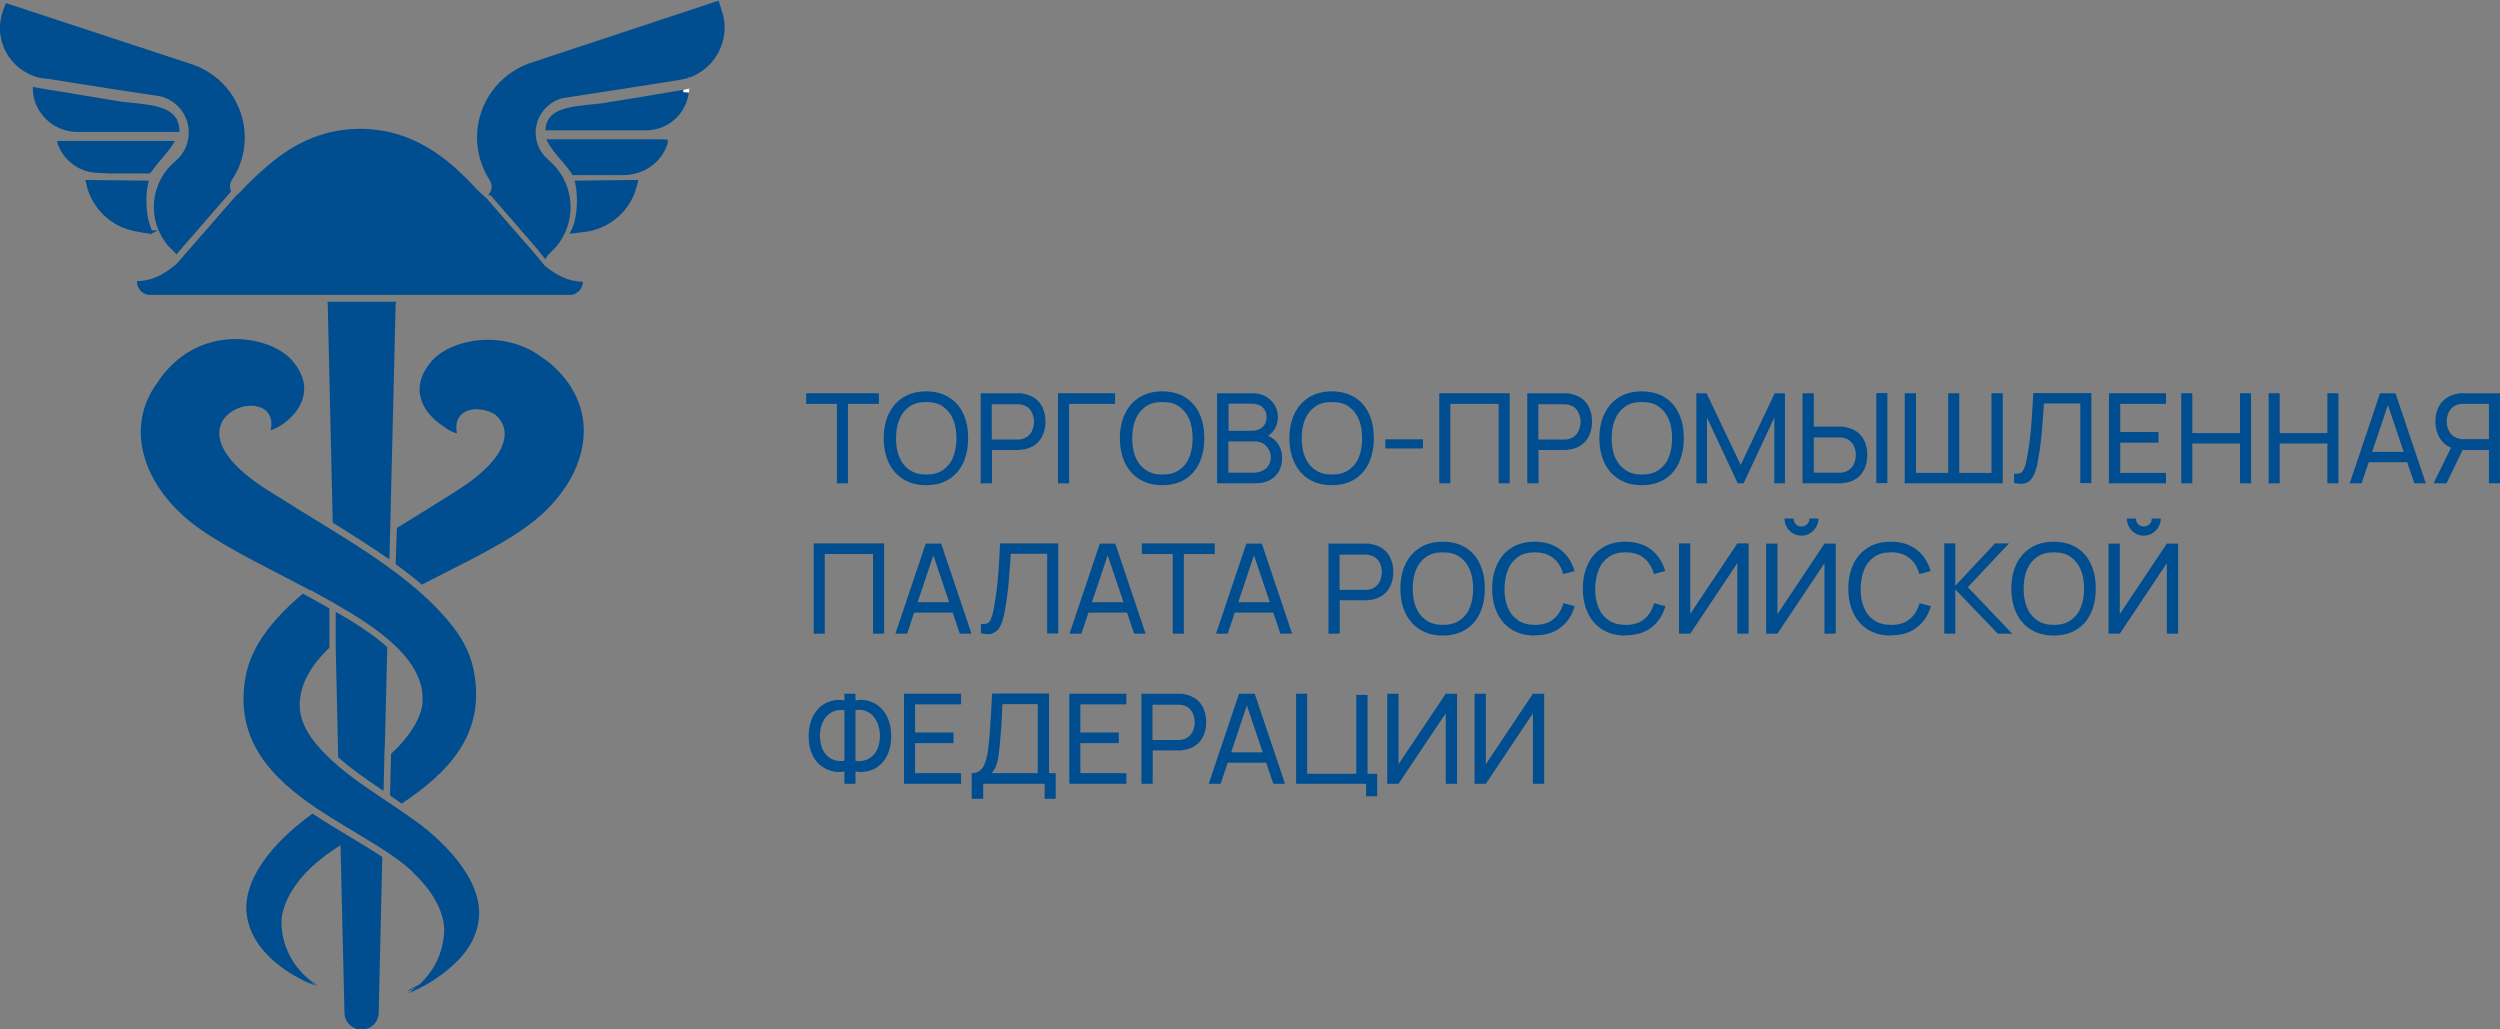 <svg width="170" height="70" viewBox="0 0 170 70" fill="none" xmlns="http://www.w3.org/2000/svg">
<rect x="0" y="0" width="170" height="70" fill="#808080" stroke="none"/>
<g id="Layer_1" clip-path="url(#clip0_884_19883)">
<path id="Vector" fill-rule="evenodd" clip-rule="evenodd" d="M7.22 11.797H10.191L10.305 11.669C10.759 10.989 11.513 10.294 11.896 9.585H11.882H3.895V9.698C4.264 10.847 5.316 11.697 6.581 11.754L7.235 11.783L7.22 11.797Z" fill="#004E90"/>
<path id="Vector_2" fill-rule="evenodd" clip-rule="evenodd" d="M5.244 8.862H12.095C12.095 8.649 12.024 8.309 11.882 8.096C11.256 7.061 9.082 7.217 7.703 6.933C6.012 6.65 2.643 6.097 2.643 6.097L2.345 6.04V6.21C2.473 7.642 3.652 8.791 5.13 8.862H5.244Z" fill="#004E90"/>
<path id="Vector_3" d="M5.244 8.862H12.095C12.095 8.649 12.024 8.309 11.882 8.096C11.256 7.061 9.082 7.217 7.703 6.933C6.012 6.65 2.643 6.097 2.643 6.097L2.345 6.04V6.21C2.473 7.642 3.652 8.791 5.13 8.862H5.244Z" stroke="#004E90" stroke-width="0.22" stroke-miterlimit="10"/>
<path id="Vector_4" fill-rule="evenodd" clip-rule="evenodd" d="M10.248 15.795L10.106 15.384C9.793 14.547 9.779 13.229 9.978 12.392L5.941 12.35L5.97 12.463C6.297 14.037 7.562 15.299 9.168 15.611C9.324 15.639 10.006 15.781 10.276 15.781" fill="#004E90"/>
<path id="Vector_5" d="M10.248 15.795L10.106 15.384C9.793 14.547 9.779 13.229 9.978 12.392L5.941 12.35L5.97 12.463C6.297 14.037 7.562 15.299 9.168 15.611C9.324 15.639 10.006 15.781 10.276 15.781L10.248 15.795Z" stroke="#004E90" stroke-width="0.22" stroke-miterlimit="10"/>
<path id="Vector_6" fill-rule="evenodd" clip-rule="evenodd" d="M42.937 12.35L39.214 12.392C39.427 13.3 39.384 14.774 39 15.597L38.915 15.767L39.583 15.682C41.416 15.526 42.88 14.193 43.236 12.463L43.264 12.35H42.937Z" fill="#004E90"/>
<path id="Vector_7" d="M42.937 12.35L39.214 12.392C39.427 13.3 39.384 14.774 39 15.597L38.915 15.767L39.583 15.682C41.416 15.526 42.88 14.193 43.236 12.463L43.264 12.35H42.937Z" stroke="#004E90" stroke-width="0.22" stroke-miterlimit="10"/>
<path id="Vector_8" fill-rule="evenodd" clip-rule="evenodd" d="M44.998 9.585H37.323C37.693 10.294 38.446 10.989 38.915 11.669L38.986 11.797H42.511C42.724 11.797 42.937 11.74 43.008 11.726C44.103 11.541 44.984 10.733 45.297 9.712V9.599H44.998V9.585Z" fill="#004E90"/>
<path id="Vector_9" d="M44.998 9.585H37.323C37.693 10.294 38.446 10.989 38.915 11.669L38.986 11.797H42.511C42.724 11.797 42.937 11.74 43.008 11.726C44.103 11.541 44.984 10.733 45.297 9.712V9.599H44.998V9.585Z" stroke="#004E90" stroke-width="0.22" stroke-miterlimit="10"/>
<path id="Vector_10" fill-rule="evenodd" clip-rule="evenodd" d="M46.547 6.097C44.856 6.38 43.179 6.664 41.487 6.933C40.109 7.217 37.934 7.061 37.309 8.096C37.167 8.309 37.11 8.536 37.096 8.748V8.862H43.946H44.06C45.538 8.791 46.718 7.642 46.846 6.21L46.505 6.267L46.533 6.097H46.547Z" fill="#004E90"/>
<path id="Vector_11" fill-rule="evenodd" clip-rule="evenodd" d="M39.626 19.155C38.688 19.155 37.849 18.73 37.039 18.064L36.385 17.27L33.088 13.484C32.86 13.285 32.647 13.101 32.448 12.903C30.444 10.705 28.014 8.762 24.489 8.762C21.732 8.762 19.657 9.953 17.923 11.513C17.34 12.009 16.8 12.548 16.302 13.087L16.047 13.314L12.124 17.808L11.982 17.964C11.157 18.659 10.305 19.113 9.352 19.113H9.31V19.141C9.31 19.595 9.636 19.964 10.063 20.049H38.886C39.313 19.964 39.64 19.595 39.64 19.141" fill="#004E90"/>
<path id="Vector_12" fill-rule="evenodd" clip-rule="evenodd" d="M25.996 58.274C25.356 57.849 24.674 57.423 23.949 56.998C23.068 56.459 22.144 55.921 21.248 55.325C18.335 57.438 16.615 59.848 16.757 61.961C16.999 65.449 21.447 67.037 21.447 67.037C21.447 67.037 21.291 66.952 21.049 66.781C21.405 66.952 21.646 67.037 21.646 67.037C21.646 67.037 19.316 65.832 19.145 62.925C19.06 61.635 19.955 59.891 21.817 58.416C22.229 58.09 22.67 57.778 23.153 57.466L23.423 68.852C23.423 69.49 23.949 70.014 24.588 70.014C25.228 70.014 25.754 69.49 25.754 68.852V68.696L25.996 58.303V58.274Z" fill="#004E90"/>
<path id="Vector_13" fill-rule="evenodd" clip-rule="evenodd" d="M21.12 40.126L21.433 40.296L21.348 40.253C21.817 40.508 22.485 40.877 22.755 41.033L22.868 41.104C24.176 41.855 25.384 42.621 26.351 43.443C27.9 44.748 28.88 46.194 28.724 47.867C28.639 48.69 28.014 49.951 26.592 51.256L26.521 54.092L26.621 54.162C26.621 54.162 26.99 54.418 27.317 54.645C30.415 52.574 33.059 49.98 32.221 45.627C32.05 44.719 31.666 43.855 31.098 43.018C30.359 41.969 29.364 40.962 28.298 40.041C26.649 38.637 24.759 37.389 22.627 36.071C22.087 35.744 21.532 35.404 20.992 35.064C20.708 34.894 20.424 34.724 20.125 34.539H20.14C19.514 34.156 18.875 33.759 18.249 33.362C10.29 28.372 19.173 25.621 18.406 29.251C19.372 29.009 22.03 26.996 19.855 24.501C18.548 22.998 14.625 22.133 11.853 24.657C11.37 25.096 10.986 25.564 10.674 26.06C8.57 28.967 9.636 32.583 12.564 35.163C12.692 35.276 12.82 35.376 12.948 35.489C14.966 37.091 18.093 38.538 21.035 40.111L21.106 40.154L21.12 40.126ZM22.741 41.005C22.513 40.891 22.328 40.792 22.143 40.679C22.343 40.792 22.541 40.891 22.741 41.005Z" fill="#004E90"/>
<path id="Vector_14" fill-rule="evenodd" clip-rule="evenodd" d="M22.258 20.517L22.286 20.658V20.729L22.627 35.546C24.034 36.411 25.299 37.219 26.479 38.041L26.536 35.858L26.905 20.701V20.658L26.934 20.517H22.258Z" fill="#004E90"/>
<path id="Vector_15" fill-rule="evenodd" clip-rule="evenodd" d="M37.608 24.884C37.394 24.685 37.167 24.515 36.94 24.359C34.197 22.275 30.601 23.111 29.364 24.543C27.644 26.528 28.952 28.201 30.061 28.924C30.43 29.222 30.814 29.407 31.07 29.477L31.041 29.293L31.112 29.321L31.041 29.279C30.871 27.748 32.562 27.507 33.671 28.187C34.737 29.066 34.879 30.966 30.984 33.419C29.634 34.27 28.298 35.092 26.991 35.9L26.905 38.353C27.502 38.793 28.085 39.246 28.639 39.714L28.682 39.757C31.652 38.212 34.765 36.808 36.712 35.092C40.01 32.185 40.948 27.932 37.622 24.898" fill="#004E90"/>
<path id="Vector_16" fill-rule="evenodd" clip-rule="evenodd" d="M46.462 6.111V6.267L46.846 6.295L46.874 6.026L46.462 6.111Z" fill="white"/>
<path id="Vector_17" fill-rule="evenodd" clip-rule="evenodd" d="M12.834 9.018C12.834 9.783 12.493 10.464 11.967 10.918L11.64 11.215C10.915 11.953 10.46 12.959 10.46 14.079C10.46 15.058 10.816 15.965 11.398 16.674L11.953 17.241L11.995 17.298L15.705 13.03L15.634 12.704C15.634 12.506 15.691 12.335 15.804 12.18C16.345 11.357 16.643 10.393 16.643 9.344C16.643 7.075 15.193 5.133 13.161 4.41L12.82 4.296L0.625 0.284L0.398 0.213L0.327 0.411C0.142 0.808 0.028 1.262 -0 1.744C-0.071 3.318 0.909 4.679 2.316 5.175L2.487 5.232C2.743 5.303 2.999 5.345 3.269 5.36C5.401 5.714 10.375 6.48 10.901 6.551C12.01 6.82 12.834 7.812 12.834 9.003" fill="#004E90"/>
<path id="Vector_18" fill-rule="evenodd" clip-rule="evenodd" d="M48.893 0.482L48.793 0.184L36.371 4.296L36.03 4.41C33.998 5.133 32.548 7.075 32.548 9.344C32.548 10.393 32.861 11.371 33.386 12.18C33.486 12.321 33.543 12.506 33.543 12.704C33.543 12.874 33.486 13.044 33.401 13.172H33.415L36.712 16.972V16.986C36.826 17.128 36.954 17.298 37.068 17.44L37.21 17.241L37.764 16.674C38.347 15.965 38.688 15.072 38.688 14.079C38.688 12.959 38.233 11.953 37.508 11.215L37.181 10.918C36.641 10.45 36.314 9.769 36.314 9.018C36.314 7.841 37.139 6.834 38.247 6.565C38.773 6.48 43.748 5.728 45.88 5.374C46.15 5.36 46.832 5.189 46.832 5.175C48.239 4.679 49.219 3.304 49.163 1.744C49.148 1.29 49.035 0.865 48.864 0.482" fill="#004E90"/>
<path id="Vector_19" d="M48.893 0.482L48.793 0.184L36.371 4.296L36.03 4.41C33.998 5.133 32.548 7.075 32.548 9.344C32.548 10.393 32.861 11.371 33.386 12.18C33.486 12.321 33.543 12.506 33.543 12.704C33.543 12.874 33.486 13.044 33.401 13.172H33.415L36.712 16.972V16.986C36.826 17.128 36.954 17.298 37.068 17.44L37.21 17.241L37.764 16.674C38.347 15.965 38.688 15.072 38.688 14.079C38.688 12.959 38.233 11.953 37.508 11.215L37.181 10.918C36.641 10.45 36.314 9.769 36.314 9.018C36.314 7.841 37.139 6.834 38.247 6.565C38.773 6.48 43.748 5.728 45.88 5.374C46.15 5.36 46.832 5.189 46.832 5.175C48.239 4.679 49.219 3.304 49.163 1.744C49.148 1.29 49.035 0.865 48.864 0.482H48.893Z" stroke="#004E90" stroke-width="0.22" stroke-miterlimit="10"/>
<path id="Vector_20" fill-rule="evenodd" clip-rule="evenodd" d="M22.826 41.6V43.826L22.997 51.497C23.835 52.234 24.873 52.986 26.081 53.78L26.152 50.873H26.166L26.337 44.011C25.328 43.089 24.049 42.309 22.826 41.6Z" fill="#004E90"/>
<path id="Vector_21" fill-rule="evenodd" clip-rule="evenodd" d="M20.595 40.367C18.548 42.096 17.112 43.897 16.715 45.939C15.876 50.32 18.505 52.943 21.618 55.027C23.665 56.389 25.924 57.537 27.502 58.799C27.715 58.969 27.9 59.139 28.085 59.309H28.056C29.563 60.699 30.273 62.23 30.203 63.407C30.089 65.165 29.222 66.299 28.525 66.937C28.284 67.065 28.07 67.178 27.886 67.263C27.729 67.363 27.644 67.419 27.644 67.419C27.644 67.419 27.9 67.32 28.298 67.136C28.056 67.32 27.886 67.405 27.886 67.405L28.042 67.349C27.829 67.504 27.687 67.575 27.687 67.575C27.687 67.575 29.208 67.022 30.529 65.874C31.538 65.052 32.462 63.875 32.576 62.329C32.718 60.344 31.183 58.09 28.582 56.062C28.341 55.892 28.099 55.722 27.843 55.538C27.786 55.495 27.431 55.254 27.09 55.013L26.933 54.914C26.678 54.73 26.45 54.574 26.393 54.545C24.674 53.411 23.281 52.433 22.258 51.412C21.078 50.263 20.396 49.157 20.381 47.98C20.367 46.534 21.177 45.216 22.4 44.039V41.373C22.016 41.146 21.206 40.693 20.85 40.508L20.609 40.381L20.595 40.367Z" fill="#004E90"/>
<path id="Vector_22" d="M56.909 32.866V27.464H54.819V26.741H59.765V27.464H57.662V32.866H56.909Z" fill="#004E90"/>
<path id="Vector_23" d="M62.977 32.994C62.366 32.994 61.84 32.852 61.414 32.583C60.987 32.313 60.66 31.945 60.433 31.462C60.206 30.98 60.092 30.427 60.092 29.803C60.092 29.18 60.206 28.613 60.433 28.145C60.66 27.663 60.987 27.294 61.414 27.024C61.84 26.755 62.366 26.613 62.977 26.613C63.588 26.613 64.114 26.755 64.54 27.024C64.967 27.294 65.294 27.663 65.507 28.145C65.734 28.627 65.834 29.18 65.834 29.803C65.834 30.427 65.72 30.98 65.507 31.462C65.279 31.945 64.967 32.313 64.54 32.583C64.114 32.852 63.588 32.994 62.977 32.994ZM62.977 32.271C63.432 32.271 63.816 32.171 64.128 31.959C64.427 31.746 64.668 31.462 64.811 31.094C64.967 30.725 65.038 30.286 65.038 29.803C65.038 29.322 64.967 28.882 64.811 28.513C64.654 28.145 64.427 27.861 64.128 27.648C63.83 27.436 63.446 27.337 62.977 27.337C62.522 27.337 62.138 27.436 61.84 27.648C61.541 27.861 61.314 28.145 61.158 28.513C61.001 28.882 60.93 29.322 60.93 29.803C60.93 30.286 61.001 30.725 61.158 31.094C61.314 31.462 61.541 31.746 61.854 31.959C62.167 32.171 62.536 32.271 63.005 32.271" fill="#004E90"/>
<path id="Vector_24" d="M66.686 32.866V26.741H69.117C69.117 26.741 69.245 26.741 69.33 26.741C69.415 26.741 69.487 26.741 69.572 26.769C69.899 26.826 70.183 26.939 70.41 27.11C70.638 27.28 70.808 27.507 70.922 27.776C71.036 28.045 71.093 28.343 71.093 28.669C71.093 28.995 71.036 29.293 70.922 29.562C70.808 29.832 70.638 30.059 70.41 30.229C70.183 30.399 69.913 30.512 69.572 30.569C69.501 30.569 69.415 30.583 69.33 30.598C69.245 30.612 69.174 30.598 69.117 30.598H67.454V32.866H66.701H66.686ZM67.44 29.889H69.088C69.088 29.889 69.202 29.889 69.273 29.889C69.344 29.889 69.415 29.874 69.472 29.86C69.671 29.818 69.828 29.733 69.956 29.605C70.083 29.492 70.169 29.35 70.225 29.18C70.282 29.009 70.311 28.854 70.311 28.683C70.311 28.513 70.282 28.343 70.225 28.187C70.169 28.031 70.083 27.875 69.956 27.762C69.828 27.634 69.671 27.563 69.472 27.521C69.415 27.507 69.344 27.492 69.273 27.492C69.202 27.492 69.145 27.492 69.088 27.492H67.44V29.917V29.889Z" fill="#004E90"/>
<path id="Vector_25" d="M71.945 32.866V26.741H75.825V27.464H72.699V32.866H71.945Z" fill="#004E90"/>
<path id="Vector_26" d="M79.038 32.994C78.426 32.994 77.9 32.852 77.474 32.583C77.048 32.313 76.721 31.945 76.493 31.462C76.266 30.98 76.152 30.427 76.152 29.803C76.152 29.18 76.266 28.613 76.493 28.145C76.721 27.663 77.048 27.294 77.474 27.024C77.9 26.755 78.426 26.613 79.038 26.613C79.649 26.613 80.175 26.755 80.601 27.024C81.027 27.294 81.354 27.663 81.567 28.145C81.795 28.627 81.894 29.18 81.894 29.803C81.894 30.427 81.781 30.98 81.567 31.462C81.34 31.945 81.027 32.313 80.601 32.583C80.175 32.852 79.649 32.994 79.038 32.994ZM79.038 32.271C79.492 32.271 79.876 32.171 80.189 31.959C80.487 31.746 80.729 31.462 80.871 31.094C81.027 30.725 81.098 30.286 81.098 29.803C81.098 29.322 81.027 28.882 80.871 28.513C80.715 28.145 80.487 27.861 80.189 27.648C79.89 27.436 79.507 27.337 79.038 27.337C78.583 27.337 78.199 27.436 77.9 27.648C77.602 27.861 77.375 28.145 77.218 28.513C77.062 28.882 76.991 29.322 76.991 29.803C76.991 30.286 77.062 30.725 77.218 31.094C77.375 31.462 77.602 31.746 77.915 31.959C78.227 32.171 78.597 32.271 79.066 32.271" fill="#004E90"/>
<path id="Vector_27" d="M82.762 32.866V26.741H85.15C85.519 26.741 85.832 26.812 86.088 26.968C86.343 27.124 86.542 27.322 86.684 27.563C86.827 27.804 86.898 28.074 86.898 28.357C86.898 28.683 86.812 28.981 86.642 29.236C86.471 29.492 86.244 29.662 85.945 29.747V29.534C86.329 29.633 86.642 29.832 86.855 30.116C87.068 30.399 87.182 30.725 87.182 31.122C87.182 31.477 87.111 31.788 86.969 32.044C86.827 32.299 86.613 32.512 86.343 32.653C86.073 32.795 85.746 32.866 85.363 32.866H82.762ZM83.529 29.293H85.15C85.334 29.293 85.491 29.251 85.647 29.18C85.789 29.109 85.917 28.995 86.002 28.854C86.088 28.712 86.13 28.542 86.13 28.357C86.13 28.088 86.045 27.875 85.86 27.705C85.675 27.535 85.448 27.45 85.164 27.45H83.543V29.293H83.529ZM83.529 32.143H85.221C85.448 32.143 85.647 32.1 85.832 32.015C86.016 31.93 86.159 31.817 86.258 31.661C86.358 31.505 86.414 31.321 86.414 31.108C86.414 30.895 86.372 30.711 86.272 30.555C86.173 30.385 86.045 30.257 85.888 30.158C85.718 30.059 85.533 30.016 85.306 30.016H83.529V32.143Z" fill="#004E90"/>
<path id="Vector_28" d="M90.564 32.994C89.953 32.994 89.427 32.852 89.001 32.583C88.574 32.313 88.247 31.945 88.02 31.462C87.792 30.98 87.679 30.427 87.679 29.803C87.679 29.18 87.792 28.613 88.02 28.145C88.247 27.663 88.574 27.294 89.001 27.024C89.427 26.755 89.953 26.613 90.564 26.613C91.175 26.613 91.701 26.755 92.127 27.024C92.554 27.294 92.881 27.663 93.094 28.145C93.321 28.627 93.421 29.18 93.421 29.803C93.421 30.427 93.307 30.98 93.094 31.462C92.866 31.945 92.554 32.313 92.127 32.583C91.701 32.852 91.175 32.994 90.564 32.994ZM90.564 32.271C91.019 32.271 91.403 32.171 91.715 31.959C92.014 31.746 92.255 31.462 92.397 31.094C92.554 30.725 92.625 30.286 92.625 29.803C92.625 29.322 92.554 28.882 92.397 28.513C92.241 28.145 92.014 27.861 91.715 27.648C91.417 27.436 91.033 27.337 90.564 27.337C90.109 27.337 89.725 27.436 89.427 27.648C89.128 27.861 88.901 28.145 88.745 28.513C88.588 28.882 88.517 29.322 88.517 29.803C88.517 30.286 88.588 30.725 88.745 31.094C88.901 31.462 89.128 31.746 89.441 31.959C89.754 32.171 90.123 32.271 90.592 32.271" fill="#004E90"/>
<path id="Vector_29" d="M96.761 29.874H94.203V30.498H96.761V29.874Z" fill="#004E90"/>
<path id="Vector_30" d="M97.87 32.866V26.741H102.66V32.866H101.907V27.464H98.623V32.866H97.87Z" fill="#004E90"/>
<path id="Vector_31" d="M103.854 32.866V26.741H106.284C106.284 26.741 106.412 26.741 106.497 26.741C106.582 26.741 106.653 26.741 106.739 26.769C107.066 26.826 107.35 26.939 107.577 27.11C107.805 27.28 107.975 27.507 108.089 27.776C108.203 28.045 108.259 28.343 108.259 28.669C108.259 28.995 108.203 29.293 108.089 29.562C107.975 29.832 107.805 30.059 107.577 30.229C107.35 30.399 107.08 30.512 106.739 30.569C106.668 30.569 106.582 30.583 106.497 30.598C106.412 30.612 106.341 30.598 106.284 30.598H104.621V32.866H103.868H103.854ZM104.607 29.889H106.255C106.255 29.889 106.369 29.889 106.44 29.889C106.511 29.889 106.582 29.874 106.639 29.86C106.838 29.818 106.995 29.733 107.122 29.605C107.25 29.492 107.336 29.35 107.393 29.18C107.449 29.009 107.478 28.854 107.478 28.683C107.478 28.513 107.449 28.343 107.393 28.187C107.336 28.031 107.25 27.875 107.122 27.762C106.995 27.634 106.838 27.563 106.639 27.521C106.582 27.507 106.511 27.492 106.44 27.492C106.369 27.492 106.312 27.492 106.255 27.492H104.607V29.917V29.889Z" fill="#004E90"/>
<path id="Vector_32" d="M111.642 32.994C111.031 32.994 110.505 32.852 110.079 32.583C109.652 32.313 109.325 31.945 109.098 31.462C108.871 30.98 108.757 30.427 108.757 29.803C108.757 29.18 108.871 28.613 109.098 28.145C109.325 27.663 109.652 27.294 110.079 27.024C110.505 26.755 111.031 26.613 111.642 26.613C112.253 26.613 112.779 26.755 113.205 27.024C113.632 27.294 113.959 27.663 114.172 28.145C114.399 28.627 114.499 29.18 114.499 29.803C114.499 30.427 114.385 30.98 114.172 31.462C113.945 31.945 113.632 32.313 113.205 32.583C112.779 32.852 112.253 32.994 111.642 32.994ZM111.642 32.271C112.097 32.271 112.481 32.171 112.793 31.959C113.092 31.746 113.333 31.462 113.476 31.094C113.632 30.725 113.703 30.286 113.703 29.803C113.703 29.322 113.632 28.882 113.476 28.513C113.319 28.145 113.092 27.861 112.793 27.648C112.495 27.436 112.111 27.337 111.642 27.337C111.187 27.337 110.803 27.436 110.505 27.648C110.207 27.861 109.979 28.145 109.823 28.513C109.666 28.882 109.595 29.322 109.595 29.803C109.595 30.286 109.666 30.725 109.823 31.094C109.979 31.462 110.207 31.746 110.519 31.959C110.832 32.171 111.201 32.271 111.67 32.271" fill="#004E90"/>
<path id="Vector_33" d="M115.352 32.866V26.741H116.048L118.365 31.618L120.681 26.741H121.378V32.866H120.653V28.4L118.564 32.866H118.166L116.076 28.4V32.866H115.352Z" fill="#004E90"/>
<path id="Vector_34" d="M122.571 32.866V26.741H123.339V29.009H125.002C125.002 29.009 125.13 29.009 125.215 29.009C125.3 29.009 125.371 29.009 125.456 29.038C125.783 29.095 126.068 29.208 126.295 29.378C126.522 29.548 126.693 29.775 126.807 30.044C126.92 30.314 126.977 30.612 126.977 30.938C126.977 31.264 126.92 31.562 126.807 31.831C126.693 32.1 126.522 32.327 126.295 32.498C126.068 32.668 125.798 32.795 125.456 32.838C125.385 32.838 125.3 32.852 125.215 32.866C125.13 32.88 125.059 32.866 125.002 32.866H122.571ZM123.339 32.143H124.973C124.973 32.143 125.087 32.143 125.158 32.143C125.229 32.143 125.3 32.129 125.357 32.115C125.556 32.072 125.712 31.987 125.84 31.859C125.968 31.746 126.053 31.604 126.11 31.434C126.167 31.264 126.196 31.108 126.196 30.938C126.196 30.768 126.167 30.598 126.11 30.442C126.053 30.271 125.968 30.144 125.84 30.016C125.712 29.889 125.556 29.818 125.357 29.775C125.3 29.761 125.229 29.747 125.158 29.747C125.087 29.747 125.03 29.747 124.973 29.747H123.339V32.171V32.143ZM127.588 26.727H128.342V32.852H127.588V26.727Z" fill="#004E90"/>
<path id="Vector_35" d="M129.521 32.866V26.741H130.289V32.157H132.478V26.741H133.231V32.157H135.42V26.741H136.187V32.866H129.521Z" fill="#004E90"/>
<path id="Vector_36" d="M136.955 32.866V32.214C137.111 32.228 137.225 32.214 137.325 32.185C137.424 32.157 137.509 32.1 137.566 32.001C137.623 31.902 137.68 31.774 137.737 31.59C137.779 31.406 137.836 31.179 137.879 30.881C137.936 30.541 137.993 30.201 138.035 29.846C138.078 29.506 138.106 29.151 138.135 28.797C138.163 28.442 138.192 28.102 138.206 27.748C138.22 27.407 138.248 27.053 138.263 26.727H142.214V32.852H141.461V27.436H138.988C138.973 27.691 138.959 27.974 138.931 28.258C138.902 28.542 138.888 28.854 138.86 29.18C138.831 29.492 138.803 29.832 138.76 30.158C138.717 30.498 138.675 30.839 138.604 31.193C138.561 31.477 138.504 31.732 138.433 31.959C138.362 32.185 138.277 32.384 138.163 32.54C138.049 32.696 137.893 32.795 137.694 32.866C137.509 32.923 137.254 32.909 136.955 32.838" fill="#004E90"/>
<path id="Vector_37" d="M143.408 32.866V26.741H147.288V27.464H144.176V29.378H146.777V30.101H144.176V32.157H147.288V32.866H143.408Z" fill="#004E90"/>
<path id="Vector_38" d="M148.325 32.866V26.741H149.078V29.449H152.319V26.741H153.072V32.866H152.319V30.158H149.078V32.866H148.325Z" fill="#004E90"/>
<path id="Vector_39" d="M154.267 32.866V26.741H155.02V29.449H158.26V26.741H159.014V32.866H158.26V30.158H155.02V32.866H154.267Z" fill="#004E90"/>
<path id="Vector_40" d="M159.781 32.866L161.842 26.741H162.894L164.955 32.866H164.173L162.254 27.18H162.496L160.591 32.866H159.795H159.781ZM160.776 30.725H163.96V31.434H160.776V30.725Z" fill="#004E90"/>
<path id="Vector_41" d="M166.347 32.866H165.48L166.816 30.144L167.57 30.371L166.362 32.866H166.347ZM170 32.866H169.247V30.598H167.357L167.072 30.555C166.589 30.47 166.234 30.257 165.978 29.903C165.736 29.548 165.608 29.137 165.608 28.669C165.608 28.343 165.665 28.045 165.779 27.776C165.893 27.507 166.063 27.28 166.291 27.11C166.518 26.939 166.788 26.826 167.129 26.769C167.214 26.755 167.286 26.741 167.371 26.741C167.456 26.741 167.527 26.741 167.584 26.741H170.014V32.866H170ZM169.247 29.889V27.464H167.598C167.598 27.464 167.484 27.464 167.413 27.464C167.342 27.464 167.271 27.478 167.214 27.492C167.015 27.535 166.859 27.62 166.731 27.733C166.603 27.861 166.518 28.003 166.461 28.159C166.404 28.329 166.376 28.485 166.376 28.655C166.376 28.825 166.404 28.995 166.461 29.151C166.518 29.307 166.603 29.449 166.731 29.577C166.859 29.69 167.015 29.775 167.214 29.832C167.286 29.846 167.342 29.86 167.413 29.86C167.484 29.86 167.541 29.86 167.598 29.86H169.247V29.889Z" fill="#004E90"/>
<path id="Vector_42" d="M55.331 43.089V36.95H60.121V43.089H59.367V37.673H56.084V43.089H55.331Z" fill="#004E90"/>
<path id="Vector_43" d="M60.888 43.089L62.949 36.964H64L66.061 43.089H65.265L63.346 37.403H63.588L61.684 43.089H60.902H60.888ZM61.883 40.948H65.066V41.657H61.883V40.948Z" fill="#004E90"/>
<path id="Vector_44" d="M66.701 43.089V42.437C66.858 42.451 66.971 42.437 67.071 42.408C67.17 42.38 67.255 42.323 67.312 42.224C67.369 42.125 67.426 41.997 67.483 41.813C67.525 41.629 67.582 41.402 67.625 41.104C67.682 40.764 67.739 40.423 67.781 40.069C67.824 39.729 67.852 39.374 67.881 39.02C67.909 38.665 67.938 38.325 67.952 37.97C67.966 37.63 67.995 37.276 68.009 36.95H71.96V43.075H71.207V37.658H68.734C68.719 37.914 68.705 38.197 68.677 38.481C68.648 38.764 68.634 39.076 68.606 39.403C68.577 39.714 68.549 40.055 68.506 40.381C68.464 40.721 68.421 41.061 68.35 41.416C68.307 41.699 68.25 41.955 68.179 42.181C68.108 42.408 68.023 42.607 67.909 42.763C67.796 42.919 67.639 43.018 67.44 43.089C67.255 43.146 67 43.131 66.701 43.061" fill="#004E90"/>
<path id="Vector_45" d="M72.728 43.089L74.788 36.964H75.84L77.901 43.089H77.119L75.201 37.403H75.442L73.538 43.089H72.742H72.728ZM73.722 40.948H76.906V41.657H73.722V40.948Z" fill="#004E90"/>
<path id="Vector_46" d="M79.748 43.089V37.673H77.644V36.95H82.605V37.673H80.501V43.089H79.748Z" fill="#004E90"/>
<path id="Vector_47" d="M82.69 43.089L84.751 36.964H85.803L87.864 43.089H87.068L85.149 37.403H85.391L83.486 43.089H82.705H82.69ZM83.685 40.948H86.869V41.657H83.685V40.948Z" fill="#004E90"/>
<path id="Vector_48" d="M90.337 43.089V36.964H92.767C92.767 36.964 92.895 36.964 92.981 36.964C93.066 36.964 93.137 36.964 93.222 36.992C93.549 37.049 93.833 37.162 94.061 37.332C94.288 37.502 94.459 37.729 94.572 37.999C94.686 38.268 94.743 38.566 94.743 38.892C94.743 39.218 94.686 39.516 94.572 39.785C94.459 40.055 94.288 40.282 94.061 40.452C93.833 40.622 93.563 40.735 93.222 40.792C93.151 40.792 93.066 40.806 92.981 40.82C92.895 40.834 92.824 40.82 92.767 40.82H91.104V43.089H90.351H90.337ZM91.09 40.111H92.739C92.739 40.111 92.853 40.111 92.924 40.111C92.995 40.111 93.066 40.097 93.123 40.083C93.322 40.041 93.478 39.955 93.606 39.828C93.734 39.714 93.819 39.573 93.876 39.403C93.933 39.232 93.961 39.076 93.961 38.906C93.961 38.736 93.933 38.566 93.876 38.41C93.819 38.254 93.734 38.098 93.606 37.985C93.478 37.857 93.322 37.786 93.123 37.744C93.066 37.729 92.995 37.715 92.924 37.715C92.853 37.715 92.796 37.715 92.739 37.715H91.09V40.14V40.111Z" fill="#004E90"/>
<path id="Vector_49" d="M98.112 43.217C97.501 43.217 96.975 43.075 96.548 42.805C96.122 42.536 95.795 42.167 95.568 41.685C95.34 41.203 95.227 40.65 95.227 40.026C95.227 39.403 95.34 38.835 95.568 38.367C95.795 37.885 96.122 37.517 96.548 37.247C96.975 36.978 97.501 36.836 98.112 36.836C98.723 36.836 99.249 36.978 99.675 37.247C100.102 37.517 100.428 37.885 100.642 38.367C100.869 38.849 100.969 39.403 100.969 40.026C100.969 40.65 100.855 41.203 100.642 41.685C100.414 42.167 100.102 42.536 99.675 42.805C99.249 43.075 98.723 43.217 98.112 43.217ZM98.112 42.493C98.567 42.493 98.95 42.394 99.263 42.181C99.561 41.969 99.803 41.685 99.945 41.317C100.102 40.948 100.173 40.508 100.173 40.026C100.173 39.544 100.102 39.105 99.945 38.736C99.789 38.367 99.561 38.084 99.263 37.871C98.965 37.658 98.581 37.559 98.112 37.559C97.657 37.559 97.273 37.658 96.975 37.871C96.676 38.084 96.449 38.367 96.293 38.736C96.136 39.105 96.065 39.544 96.065 40.026C96.065 40.508 96.136 40.948 96.293 41.317C96.449 41.685 96.676 41.969 96.989 42.181C97.302 42.394 97.671 42.493 98.14 42.493" fill="#004E90"/>
<path id="Vector_50" d="M104.351 43.217C103.74 43.217 103.214 43.075 102.788 42.805C102.361 42.536 102.034 42.167 101.807 41.685C101.58 41.203 101.466 40.65 101.466 40.026C101.466 39.403 101.58 38.849 101.807 38.367C102.034 37.885 102.361 37.517 102.788 37.247C103.214 36.978 103.74 36.836 104.351 36.836C105.062 36.836 105.644 37.02 106.113 37.375C106.568 37.729 106.895 38.226 107.066 38.835L106.298 39.034C106.17 38.58 105.957 38.212 105.63 37.956C105.303 37.687 104.891 37.559 104.365 37.559C103.91 37.559 103.527 37.658 103.228 37.871C102.93 38.084 102.688 38.367 102.546 38.736C102.39 39.105 102.319 39.544 102.304 40.026C102.304 40.523 102.375 40.948 102.532 41.317C102.688 41.685 102.916 41.969 103.228 42.181C103.541 42.394 103.925 42.493 104.379 42.493C104.905 42.493 105.318 42.366 105.644 42.096C105.971 41.827 106.184 41.472 106.312 41.019L107.08 41.217C106.909 41.827 106.597 42.309 106.128 42.663C105.673 43.032 105.076 43.202 104.365 43.202" fill="#004E90"/>
<path id="Vector_51" d="M110.519 43.217C109.908 43.217 109.382 43.075 108.956 42.805C108.529 42.536 108.202 42.167 107.975 41.685C107.747 41.203 107.634 40.65 107.634 40.026C107.634 39.403 107.747 38.849 107.975 38.367C108.202 37.885 108.529 37.517 108.956 37.247C109.382 36.978 109.908 36.836 110.519 36.836C111.23 36.836 111.812 37.02 112.281 37.375C112.736 37.729 113.063 38.226 113.234 38.835L112.466 39.034C112.338 38.58 112.125 38.212 111.798 37.956C111.471 37.687 111.059 37.559 110.533 37.559C110.078 37.559 109.695 37.658 109.396 37.871C109.098 38.084 108.856 38.367 108.714 38.736C108.558 39.105 108.487 39.544 108.472 40.026C108.472 40.523 108.543 40.948 108.7 41.317C108.856 41.685 109.083 41.969 109.396 42.181C109.709 42.394 110.093 42.493 110.547 42.493C111.073 42.493 111.485 42.366 111.812 42.096C112.139 41.827 112.352 41.472 112.48 41.019L113.248 41.217C113.077 41.827 112.765 42.309 112.296 42.663C111.841 43.032 111.244 43.202 110.533 43.202" fill="#004E90"/>
<path id="Vector_52" d="M118.905 43.089H118.137V38.297L114.939 43.089H114.172V36.95H114.939V41.742L118.137 36.95H118.905V43.089Z" fill="#004E90"/>
<path id="Vector_53" d="M120.099 43.089V36.964H120.866V41.756L124.064 36.964H124.832V43.089H124.064V38.297L120.866 43.089H120.099ZM122.501 36.425C122.287 36.425 122.088 36.368 121.918 36.269C121.747 36.17 121.605 36.028 121.506 35.844C121.392 35.673 121.349 35.475 121.349 35.262H121.961C121.961 35.418 122.017 35.546 122.117 35.645C122.231 35.758 122.358 35.801 122.501 35.801C122.643 35.801 122.785 35.744 122.884 35.645C122.998 35.532 123.041 35.404 123.041 35.262H123.652C123.652 35.475 123.595 35.673 123.496 35.844C123.396 36.014 123.254 36.156 123.069 36.269C122.884 36.382 122.7 36.425 122.486 36.425" fill="#004E90"/>
<path id="Vector_54" d="M128.57 43.217C127.959 43.217 127.433 43.075 127.006 42.805C126.58 42.536 126.253 42.167 126.026 41.685C125.798 41.203 125.685 40.65 125.685 40.026C125.685 39.403 125.798 38.849 126.026 38.367C126.253 37.885 126.58 37.517 127.006 37.247C127.433 36.978 127.959 36.836 128.57 36.836C129.28 36.836 129.863 37.02 130.332 37.375C130.787 37.729 131.114 38.226 131.284 38.835L130.517 39.034C130.389 38.58 130.176 38.212 129.849 37.956C129.522 37.687 129.11 37.559 128.584 37.559C128.129 37.559 127.745 37.658 127.447 37.871C127.148 38.084 126.907 38.367 126.765 38.736C126.608 39.105 126.537 39.544 126.523 40.026C126.523 40.523 126.594 40.948 126.751 41.317C126.907 41.685 127.134 41.969 127.447 42.181C127.76 42.394 128.143 42.493 128.598 42.493C129.124 42.493 129.536 42.366 129.863 42.096C130.19 41.827 130.403 41.472 130.531 41.019L131.299 41.217C131.128 41.827 130.815 42.309 130.346 42.663C129.892 43.032 129.295 43.202 128.584 43.202" fill="#004E90"/>
<path id="Vector_55" d="M132.208 43.089V36.95H132.961V39.828L135.662 36.95H136.614L133.814 39.927L136.827 43.089H135.847L132.961 40.083V43.089H132.208Z" fill="#004E90"/>
<path id="Vector_56" d="M139.656 43.217C139.045 43.217 138.519 43.075 138.092 42.805C137.666 42.536 137.339 42.167 137.112 41.685C136.884 41.203 136.771 40.65 136.771 40.026C136.771 39.403 136.884 38.835 137.112 38.367C137.339 37.885 137.666 37.517 138.092 37.247C138.519 36.978 139.045 36.836 139.656 36.836C140.267 36.836 140.793 36.978 141.219 37.247C141.646 37.517 141.972 37.885 142.186 38.367C142.413 38.849 142.512 39.403 142.512 40.026C142.512 40.65 142.399 41.203 142.186 41.685C141.958 42.167 141.646 42.536 141.219 42.805C140.793 43.075 140.267 43.217 139.656 43.217ZM139.656 42.493C140.111 42.493 140.494 42.394 140.807 42.181C141.105 41.969 141.347 41.685 141.489 41.317C141.646 40.948 141.717 40.508 141.717 40.026C141.717 39.544 141.646 39.105 141.489 38.736C141.333 38.367 141.105 38.084 140.807 37.871C140.508 37.658 140.125 37.559 139.656 37.559C139.201 37.559 138.817 37.658 138.519 37.871C138.22 38.084 137.993 38.367 137.836 38.736C137.68 39.105 137.609 39.544 137.609 40.026C137.609 40.508 137.68 40.948 137.836 41.317C137.993 41.685 138.22 41.969 138.533 42.181C138.846 42.394 139.215 42.493 139.684 42.493" fill="#004E90"/>
<path id="Vector_57" d="M143.379 43.089V36.964H144.146V41.756L147.344 36.964H148.112V43.089H147.344V38.297L144.146 43.089H143.379ZM145.781 36.425C145.568 36.425 145.369 36.368 145.198 36.269C145.028 36.17 144.885 36.028 144.786 35.844C144.672 35.673 144.63 35.475 144.63 35.262H145.241C145.241 35.418 145.298 35.546 145.397 35.645C145.511 35.758 145.639 35.801 145.781 35.801C145.923 35.801 146.065 35.744 146.165 35.645C146.278 35.532 146.321 35.404 146.321 35.262H146.932C146.932 35.475 146.875 35.673 146.776 35.844C146.676 36.014 146.534 36.156 146.349 36.269C146.165 36.382 145.98 36.425 145.767 36.425" fill="#004E90"/>
<path id="Vector_58" d="M57.42 53.297V52.461C57.107 52.518 56.794 52.504 56.51 52.419C56.212 52.333 55.956 52.192 55.728 51.993C55.501 51.795 55.316 51.525 55.188 51.199C55.046 50.873 54.989 50.49 54.989 50.065C54.989 49.639 55.06 49.242 55.188 48.916C55.316 48.59 55.501 48.321 55.728 48.108C55.956 47.895 56.226 47.754 56.51 47.669C56.809 47.584 57.107 47.569 57.42 47.626V47.172H58.173V47.626C58.486 47.569 58.798 47.584 59.083 47.669C59.381 47.754 59.637 47.895 59.864 48.108C60.092 48.321 60.276 48.59 60.404 48.916C60.532 49.242 60.603 49.625 60.603 50.065C60.603 50.504 60.532 50.873 60.404 51.199C60.276 51.525 60.092 51.795 59.864 51.993C59.637 52.206 59.381 52.348 59.083 52.419C58.784 52.504 58.486 52.518 58.173 52.461V53.297H57.42ZM57.42 51.752V48.307C57.164 48.264 56.922 48.278 56.723 48.363C56.51 48.434 56.34 48.562 56.197 48.718C56.055 48.874 55.956 49.072 55.87 49.299C55.785 49.526 55.757 49.767 55.757 50.036C55.757 50.306 55.799 50.547 55.87 50.774C55.941 51.001 56.055 51.185 56.197 51.341C56.34 51.497 56.51 51.61 56.723 51.681C56.922 51.752 57.164 51.766 57.42 51.738M58.173 51.738C58.443 51.78 58.67 51.752 58.869 51.681C59.068 51.61 59.253 51.497 59.395 51.341C59.537 51.185 59.651 51.001 59.722 50.774C59.793 50.547 59.836 50.306 59.836 50.051C59.836 49.795 59.793 49.54 59.722 49.313C59.651 49.087 59.537 48.888 59.395 48.718C59.253 48.548 59.083 48.434 58.869 48.349C58.67 48.264 58.429 48.25 58.173 48.292V51.738Z" fill="#004E90"/>
<path id="Vector_59" d="M61.471 53.297V47.172H65.351V47.895H62.224V49.81H64.839V50.533H62.224V52.574H65.351V53.297H61.471Z" fill="#004E90"/>
<path id="Vector_60" d="M66.075 54.318V52.575C66.303 52.575 66.487 52.518 66.629 52.404C66.772 52.291 66.885 52.135 66.956 51.936C67.042 51.738 67.099 51.525 67.141 51.284C67.184 51.043 67.212 50.788 67.241 50.533C67.283 50.164 67.312 49.81 67.326 49.455C67.354 49.115 67.369 48.746 67.397 48.378C67.411 48.009 67.44 47.598 67.468 47.158H71.334V52.575H71.789V54.318H71.035V53.298H66.857V54.318H66.089H66.075ZM67.411 52.575H70.567V47.881H68.165C68.15 48.207 68.136 48.519 68.122 48.831C68.108 49.129 68.093 49.441 68.065 49.739C68.037 50.036 68.008 50.377 67.98 50.717C67.951 51.029 67.909 51.312 67.88 51.539C67.838 51.766 67.781 51.965 67.71 52.135C67.639 52.305 67.539 52.447 67.411 52.575Z" fill="#004E90"/>
<path id="Vector_61" d="M72.713 53.297V47.172H76.593V47.895H73.466V49.81H76.081V50.533H73.466V52.574H76.593V53.297H72.713Z" fill="#004E90"/>
<path id="Vector_62" d="M77.616 53.297V47.172H80.047C80.047 47.172 80.174 47.172 80.26 47.172C80.345 47.172 80.416 47.172 80.501 47.201C80.828 47.257 81.113 47.371 81.34 47.541C81.567 47.711 81.738 47.938 81.852 48.207C81.965 48.477 82.022 48.775 82.022 49.101C82.022 49.427 81.965 49.724 81.852 49.994C81.738 50.263 81.567 50.49 81.34 50.66C81.113 50.831 80.843 50.944 80.501 51.001C80.43 51.001 80.345 51.015 80.26 51.029C80.174 51.043 80.103 51.029 80.047 51.029H78.384V53.297H77.63H77.616ZM78.37 50.32H80.018C80.018 50.32 80.132 50.32 80.203 50.32C80.274 50.32 80.345 50.306 80.402 50.292C80.601 50.249 80.757 50.164 80.885 50.036C81.013 49.923 81.098 49.781 81.155 49.611C81.212 49.441 81.24 49.285 81.24 49.115C81.24 48.945 81.212 48.775 81.155 48.619C81.098 48.463 81.013 48.307 80.885 48.193C80.757 48.066 80.601 47.995 80.402 47.952C80.345 47.938 80.274 47.924 80.203 47.924C80.132 47.924 80.075 47.924 80.018 47.924H78.37V50.348V50.32Z" fill="#004E90"/>
<path id="Vector_63" d="M82.193 53.297L84.254 47.172H85.32L87.381 53.297H86.585L84.666 47.612H84.908L83.004 53.297H82.208H82.193ZM83.188 51.157H86.372V51.865H83.188V51.157Z" fill="#004E90"/>
<path id="Vector_64" d="M92.895 54.148V53.297H88.134V47.172H88.887V52.617H92.227V47.257H92.995V52.617H93.648V54.148H92.895Z" fill="#004E90"/>
<path id="Vector_65" d="M99.078 53.297H98.311V48.505L95.099 53.297H94.331V47.172H95.099V51.965L98.311 47.172H99.078V53.297Z" fill="#004E90"/>
<path id="Vector_66" d="M105.004 53.297H104.237V48.505L101.039 53.297H100.271V47.172H101.039V51.965L104.237 47.172H105.004V53.297Z" fill="#004E90"/>
</g>
<defs>
<clipPath id="clip0_884_19883">
<rect width="170" height="70" fill="white"/>
</clipPath>
</defs>
</svg>
